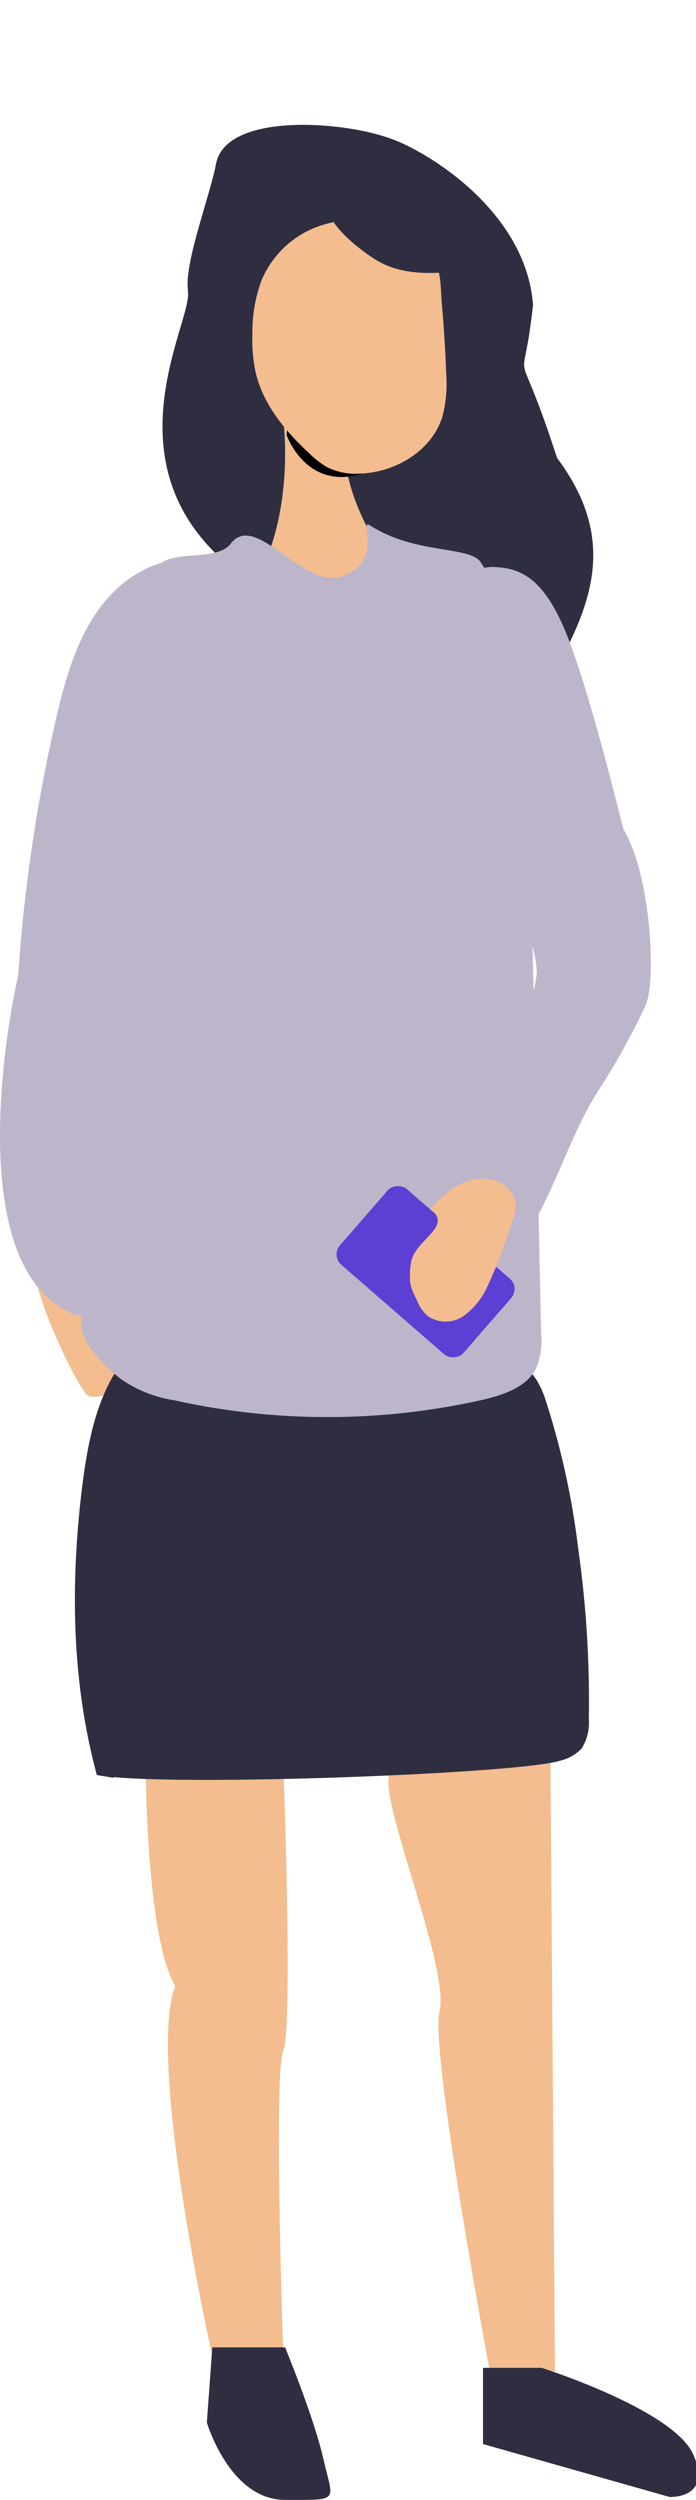 <svg id="Laag_1" data-name="Laag 1" xmlns="http://www.w3.org/2000/svg" viewBox="0 0 153 549"><defs><style>.cls-1{fill:#f3bd8f;}.cls-2{fill:#bdb6cb;}.cls-3{fill:#2f2e41;}.cls-4{fill:#5c40d3;}</style></defs><title>illustrations-scaled</title><path id="Path_1706" data-name="Path 1706" class="cls-1" d="M25.84,273.87a12.58,12.58,0,0,1,7.39,5.77c2.42,4.58,3,9.41,6.2,16.29s-5.38,5.85-9.73,7.87-8.27,3.51-10.26,2.76S6.56,282.77,8,278.74C8.74,276.91,21.17,271,25.84,273.87Z"/><path id="Path_1564" data-name="Path 1564" class="cls-2" d="M16.05,288.6C-9.17,277.87,2.48,220.5,4,214.2a357.9,357.9,0,0,1,8.33-56.4c2.35-10.15,5.41-20.68,12.83-28,11-10.86,29.76-9.92,30.17,7.23C55.62,145.47,35.22,204,35.22,204S32.84,294.87,16.05,288.6Z"/><path id="Path_1543" data-name="Path 1543" class="cls-1" d="M121,387.11l1,133.62-14.09,1.33S94.44,450.4,96.62,441.64,84.92,399.15,85.38,391a27.5,27.5,0,0,1,5.48-14.22Z"/><path id="Path_1544" data-name="Path 1544" class="cls-1" d="M62.27,387.11s2.18,58.1,0,63.19,0,66.47,0,66.47H46.53s-14.34-64.22-8-80.67c-6.68-10.8-6.56-51.56-6.56-51.56Z"/><path id="Path_1545" data-name="Path 1545" class="cls-3" d="M41.27,63.3c-.55-6.2,5-20.69,6.2-27.26,2.07-11.22,27.17-9.57,37.93-5.76,7.21,2.26,30.11,15.37,31.78,36.64-2.41,22.14-4.35,4,5.27,33.63,17.57,23.47,2.25,40.7-9.3,62.54-9.32-3.21-33.25-10.48-43-18.45-6.54-5.32-11.48-14.43-18-19-29.37-22.48-10.3-54.13-10.81-61.31Z"/><path id="Path_1552" data-name="Path 1552" class="cls-2" d="M117,207.73a22.14,22.14,0,0,1,1,5.88,21.38,21.38,0,0,1-3.19,9.52c-6.44,12.25-18,28.63-21.22,42.06a11.51,11.51,0,0,0-.42,4.81c.63,3.5,4,5.63,7,7.61a11.1,11.1,0,0,0,5.36,2.08c3.28.05,5.83-2.75,7.87-5.33,7.89-9.93,11.18-23.93,18-34.65a156.69,156.69,0,0,0,10.29-18.43c2.71-4.44,1.57-29-4.68-39.23,0,0-6.72-27.71-11.86-41.25s-10.36-16.06-16.56-16.28c-12.11-.4-12.32,23.94-11.81,28.54C98.3,166,115.05,200.65,117,207.73Z"/><path id="Path_1553" data-name="Path 1553" class="cls-3" d="M129.44,377.56a10.47,10.47,0,0,1-1.61,6.47,9.73,9.73,0,0,1-4.77,2.66c-9.18,2.89-87.2,5.83-101.77,3.12-5.67-20.92-5.88-43.05-3-64.55,1.12-8.37,2.77-16.91,7.2-24.09a14.23,14.23,0,0,1,4.59-4.89,17.77,17.77,0,0,1,9-1.68c22.49-.22,45.37-.75,67.72,2.44,6.88,1,10.62,3.16,13,10a173.06,173.06,0,0,1,7.3,33A237.57,237.57,0,0,1,129.44,377.56Z"/><path id="Path_1703" data-name="Path 1703" class="cls-1" d="M62.21,91.69S65,110.62,56.89,126.5,90,129.84,90,129.84,76.27,114.05,75.79,99.13,62.21,91.69,62.21,91.69Z"/><path id="Path_1744" data-name="Path 1744" d="M63.63,89.41,63,95.51s3.4,10,13.19,9.2,10.41-10,10.41-10Z"/><path id="Path_1554" data-name="Path 1554" class="cls-3" d="M21.33,389.81l3.49.6A28,28,0,0,0,27.25,389a13.11,13.11,0,0,0,4.7-4.45,13.65,13.65,0,0,0,1.19-6c.65-17.32-2.66-34.92.88-51.9,1.26-6.1,3.78-11.62,5.57-17.49,1.65-5.37-2-8.58-6.35-11.73a15.16,15.16,0,0,0-2.44-1.49l-.78.39a13.85,13.85,0,0,0-4.58,4.89c-4.46,7.18-6.1,15.72-7.23,24.1C15.46,346.74,15.64,368.88,21.33,389.81Z"/><path id="Path_1556" data-name="Path 1556" class="cls-1" d="M98.07,81.86a29,29,0,0,1-.8,9.59C95,98.89,87.1,103.68,79.32,104a14.26,14.26,0,0,1-7.41-1.4,19.38,19.38,0,0,1-3.63-2.75c-5.43-5-10.44-10.92-12.09-18.1a34.6,34.6,0,0,1-.71-8.31,32.71,32.71,0,0,1,2.06-12,21.44,21.44,0,0,1,16.82-12.8c7.55-1,14.6,2.84,20.1,7.57,2.76,2.3,2.3,7,2.69,10.58C97.56,71.81,97.91,76.84,98.07,81.86Z"/><path id="Path_1557" data-name="Path 1557" class="cls-2" d="M26.68,302.93a28,28,0,0,0,11.65,4.59,155.42,155.42,0,0,0,67.77-.11c4.59-1.08,9.84-2.78,11.86-7.14a16.52,16.52,0,0,0,1-7.5q-.78-36-1.6-72c-.6-27.31-1.2-54.71-5.21-81.72a45.85,45.85,0,0,0-6.52-15.65c-2.62-3.55-14.41-1.65-24.26-8-2.7-1.74,3.17,7.3-5.66,11s-19.37-14.34-25-7c-3.14,4.09-13.08,1.06-16.22,5.12-2.53,3.26-4.09,10.17-5.08,18.47-2.11,17.67-1.58,41.65-2,50.37-1.65,30.52.92,69.46-9.18,94.68C16.08,293.41,22.11,299.33,26.68,302.93Z"/><rect id="Rectangle_581" data-name="Rectangle 581" class="cls-4" x="82.55" y="261.28" width="22" height="36" rx="3" transform="translate(-178.6 166.66) rotate(-49)"/><path id="Path_1573" data-name="Path 1573" class="cls-3" d="M82.85,57.19c6.15,3.67,13.77,2.92,21,2a18.78,18.78,0,0,0-6.08-11A25.49,25.49,0,0,0,89.85,43c-4-1.63-14.68-3.72-17.32,1.31C70.37,48.43,79.75,55.36,82.85,57.19Z"/><path id="Path_1681" data-name="Path 1681" class="cls-3" d="M46.67,515.5h16s6.28,15.15,8.44,24.59,3.76,8.9-8.44,8.91-17.2-17-17.2-17Z"/><path id="Path_1682" data-name="Path 1682" class="cls-3" d="M106.18,520h12.88s28.94,9.17,33.32,19-5.2,9.36-5.2,9.36l-41-11.62Z"/><path id="Path_1566" data-name="Path 1566" class="cls-1" d="M90.33,277.39c-.7,5.12.3,5.86,1.49,8.54a7.92,7.92,0,0,0,2.46,3.26,7,7,0,0,0,7.89-.37,16.52,16.52,0,0,0,5.1-6.57,106.31,106.31,0,0,0,5.43-14.37,11,11,0,0,0,.7-3,6.29,6.29,0,0,0-5.29-5.79c-5.52-1-9.07,1.8-13.52,6.38C99.78,269.5,91,272.28,90.33,277.39Z"/></svg>